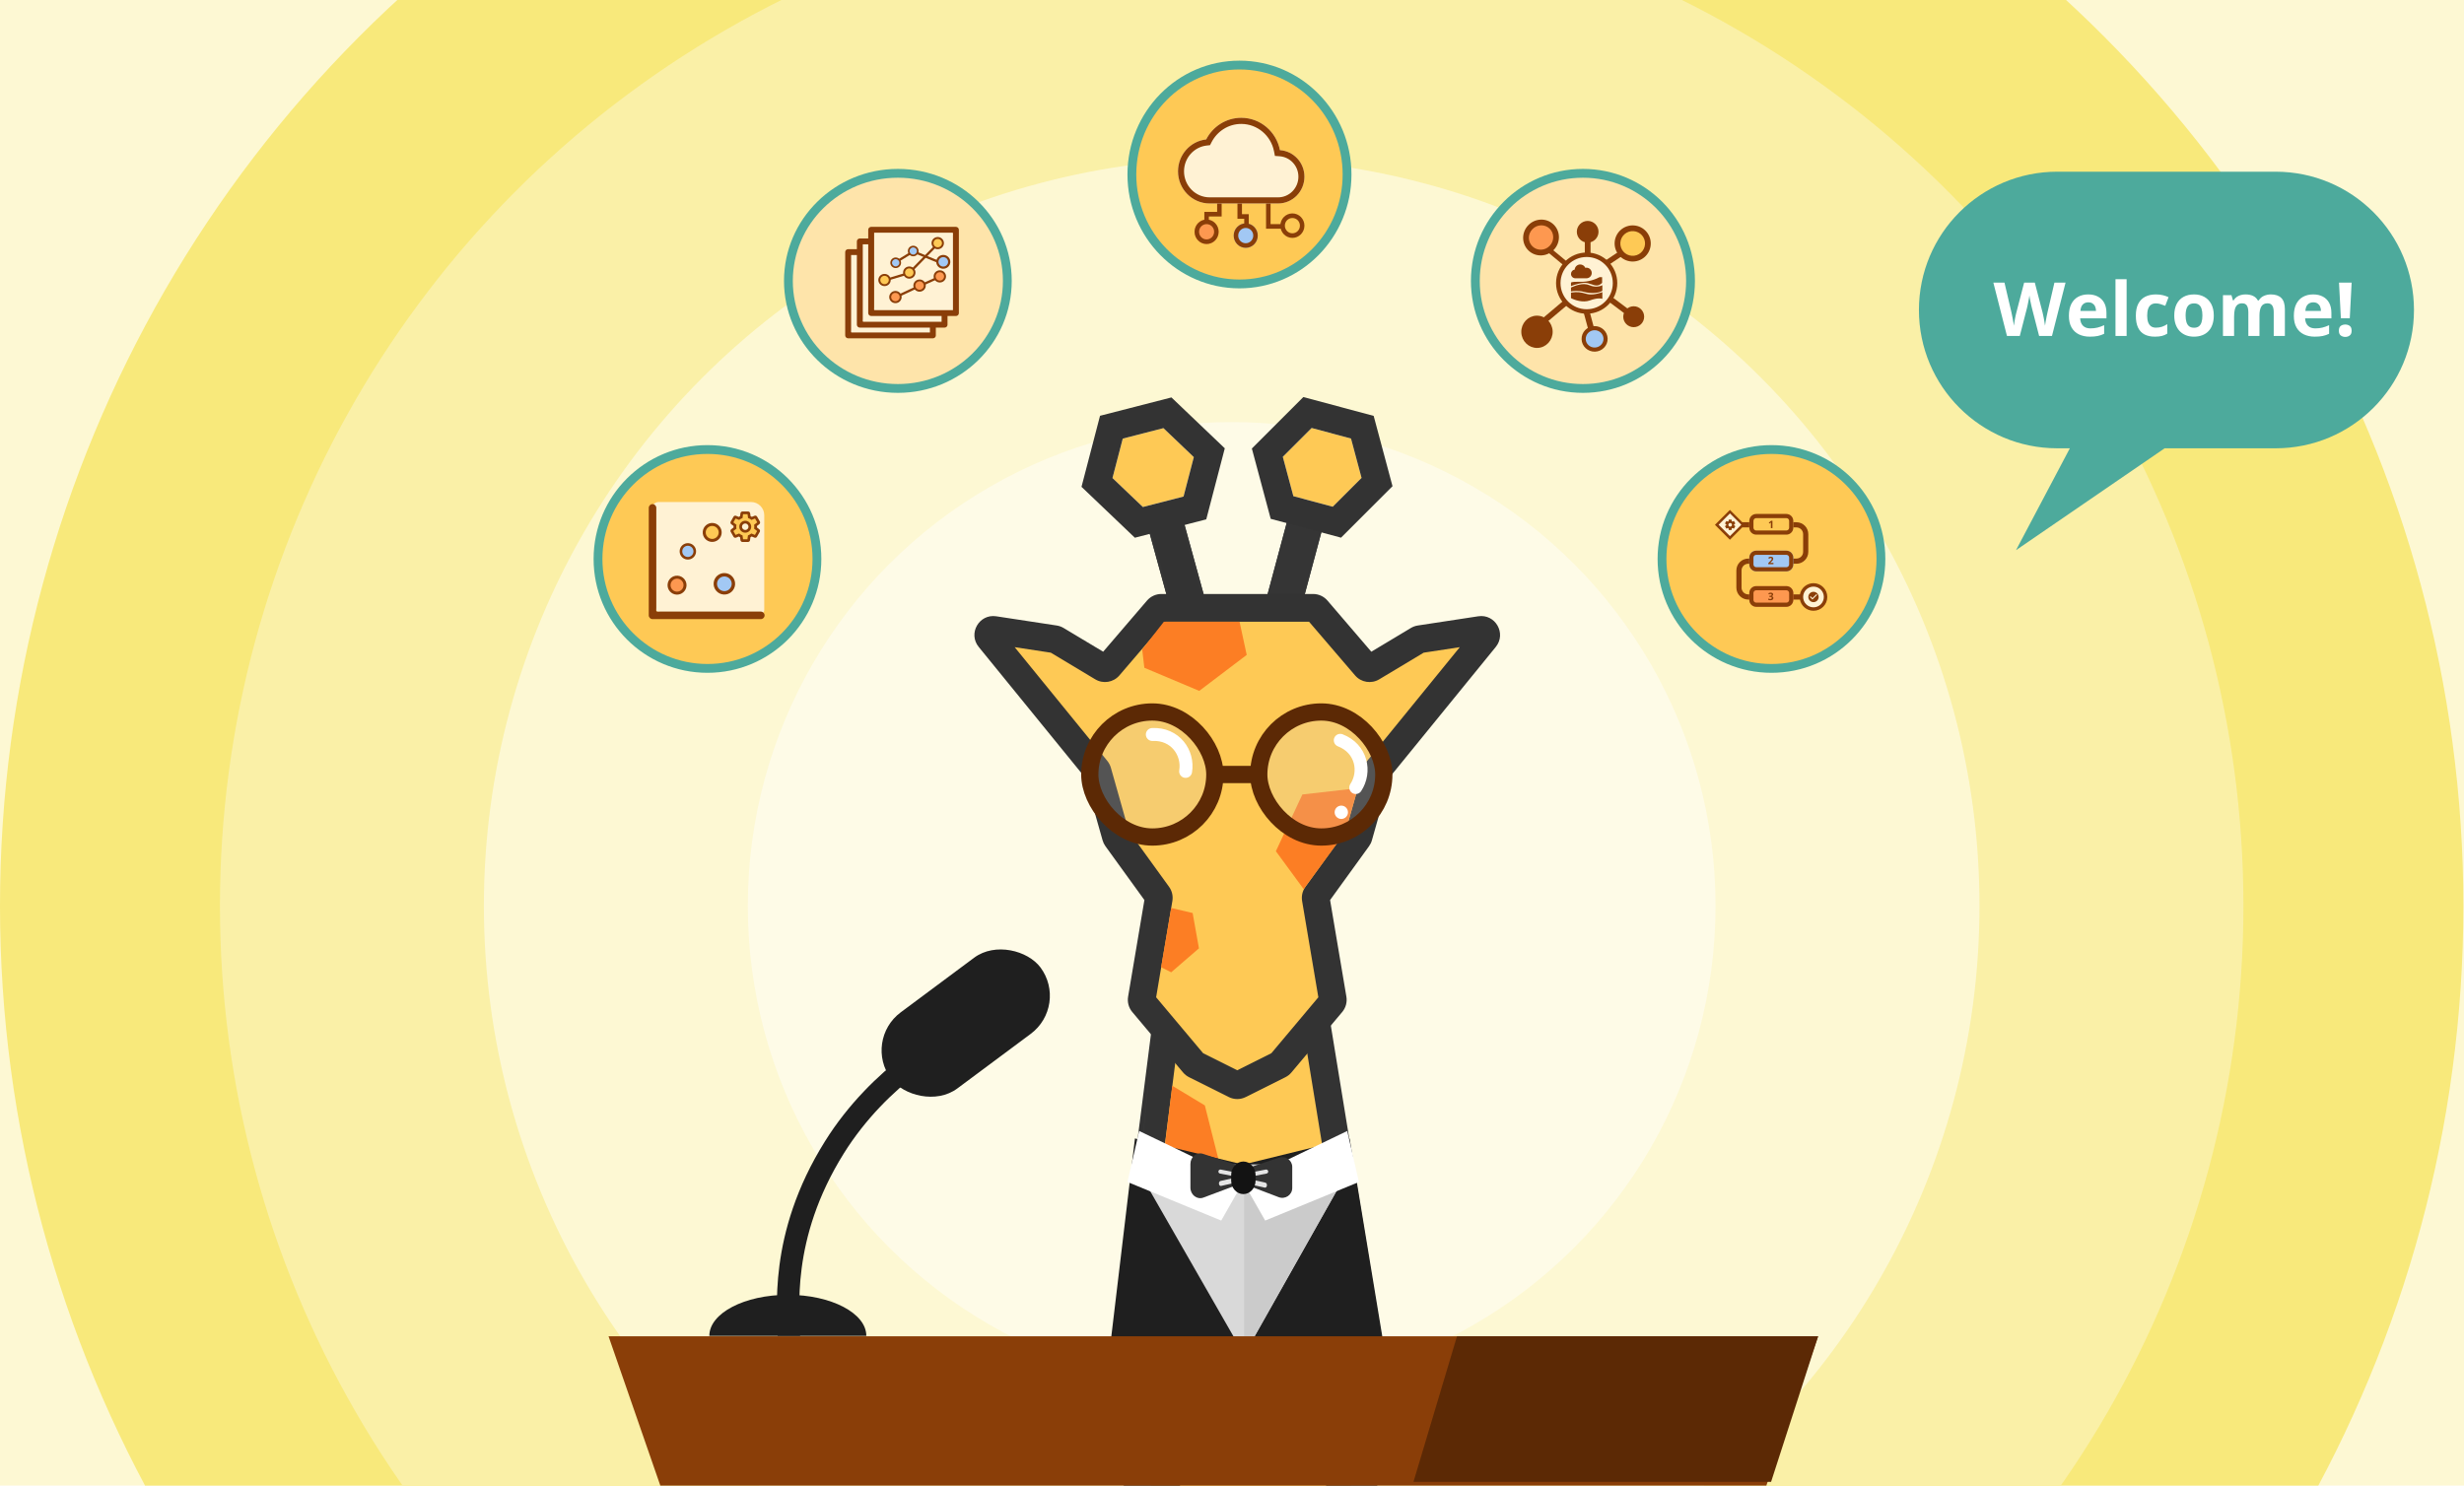 <svg width="660" height="398" viewBox="0 0 660 398" fill="none" xmlns="http://www.w3.org/2000/svg">
<g clip-path="url(#clip0_11686_2368)">
<rect width="660" height="398" fill="#FDF8D3"/>
<circle cx="329.915" cy="242.687" r="329.915" fill="#F8E97B"/>
<circle cx="329.915" cy="242.686" r="271.002" fill="#FAF0A7"/>
<circle cx="329.915" cy="242.687" r="200.306" fill="#FDF8D3"/>
<circle cx="329.915" cy="242.687" r="129.61" fill="#FEFBE7"/>
<g filter="url(#filter0_d_11686_2368)">
<path d="M360.819 44.5C360.819 60.711 347.898 73.819 332 73.819C316.102 73.819 303.181 60.711 303.181 44.5C303.181 28.289 316.102 15.181 332 15.181C347.898 15.181 360.819 28.289 360.819 44.5Z" fill="#FEC955" stroke="#4DAA9C" stroke-width="2.362"/>
<path d="M326.422 59.844C326.422 61.655 324.978 63.123 323.197 63.123C321.416 63.123 319.972 61.655 319.972 59.844C319.972 58.033 321.416 56.565 323.197 56.565C324.978 56.565 326.422 58.033 326.422 59.844Z" fill="#FD9850"/>
<path fill-rule="evenodd" clip-rule="evenodd" d="M323.197 61.893C324.31 61.893 325.212 60.976 325.212 59.844C325.212 58.712 324.31 57.795 323.197 57.795C322.084 57.795 321.181 58.712 321.181 59.844C321.181 60.976 322.084 61.893 323.197 61.893ZM323.197 63.123C324.978 63.123 326.422 61.655 326.422 59.844C326.422 58.033 324.978 56.565 323.197 56.565C321.416 56.565 319.972 58.033 319.972 59.844C319.972 61.655 321.416 63.123 323.197 63.123Z" fill="#8A3E08"/>
<path d="M336.903 60.868C336.903 62.679 335.459 64.147 333.678 64.147C331.897 64.147 330.453 62.679 330.453 60.868C330.453 59.057 331.897 57.59 333.678 57.59C335.459 57.59 336.903 59.057 336.903 60.868Z" fill="#A2C8F4"/>
<path fill-rule="evenodd" clip-rule="evenodd" d="M333.678 62.918C334.791 62.918 335.694 62 335.694 60.868C335.694 59.737 334.791 58.819 333.678 58.819C332.565 58.819 331.662 59.737 331.662 60.868C331.662 62 332.565 62.918 333.678 62.918ZM333.678 64.147C335.459 64.147 336.903 62.679 336.903 60.868C336.903 59.057 335.459 57.59 333.678 57.59C331.897 57.59 330.453 59.057 330.453 60.868C330.453 62.679 331.897 64.147 333.678 64.147Z" fill="#8A3E08"/>
<path d="M349.4 58.204C349.4 60.015 347.956 61.483 346.175 61.483C344.394 61.483 342.95 60.015 342.95 58.204C342.95 56.394 344.394 54.925 346.175 54.925C347.956 54.925 349.4 56.394 349.4 58.204Z" fill="#FEC955"/>
<path fill-rule="evenodd" clip-rule="evenodd" d="M346.175 60.254C347.288 60.254 348.191 59.336 348.191 58.204C348.191 57.072 347.288 56.155 346.175 56.155C345.062 56.155 344.159 57.072 344.159 58.204C344.159 59.336 345.062 60.254 346.175 60.254ZM346.175 61.483C347.956 61.483 349.4 60.015 349.4 58.204C349.4 56.394 347.956 54.925 346.175 54.925C344.394 54.925 342.95 56.394 342.95 58.204C342.95 60.015 344.394 61.483 346.175 61.483Z" fill="#8A3E08"/>
<path fill-rule="evenodd" clip-rule="evenodd" d="M343.353 59.024H339.12V50.212H340.33V57.794H343.353V59.024Z" fill="#8A3E08"/>
<path fill-rule="evenodd" clip-rule="evenodd" d="M334.484 55.13V58.204H333.275V56.36H331.461V47.548H332.67V55.13H334.484Z" fill="#8A3E08"/>
<path fill-rule="evenodd" clip-rule="evenodd" d="M322.592 54.516V57.59H323.802V55.745H327.228V46.934H326.019V54.516H322.592Z" fill="#8A3E08"/>
<path d="M342.839 37.974C341.88 33.026 337.605 29.31 332.469 29.31C328.391 29.31 324.85 31.663 323.086 35.105C318.839 35.565 315.538 39.222 315.538 43.655C315.538 48.403 319.333 52.262 324.003 52.262H342.345C346.24 52.262 349.4 49.048 349.4 45.089C349.4 41.302 346.508 38.233 342.839 37.974Z" fill="#FFF2D4"/>
<path fill-rule="evenodd" clip-rule="evenodd" d="M341.496 39.523L341.257 38.291C340.444 34.096 336.819 30.95 332.469 30.95C329.017 30.95 326.014 32.94 324.516 35.863L324.117 36.643L323.257 36.736C319.823 37.107 317.15 40.068 317.15 43.655C317.15 47.498 320.224 50.622 324.003 50.622H342.345C345.349 50.622 347.788 48.143 347.788 45.089C347.788 42.18 345.567 39.81 342.728 39.61L341.496 39.523ZM332.469 29.31C337.605 29.31 341.88 33.026 342.839 37.974C346.508 38.233 349.4 41.302 349.4 45.089C349.4 49.048 346.24 52.262 342.345 52.262H324.003C319.333 52.262 315.538 48.403 315.538 43.655C315.538 39.222 318.839 35.565 323.086 35.105C324.85 31.663 328.391 29.31 332.469 29.31Z" fill="#8A3E08"/>
</g>
<g filter="url(#filter1_d_11686_2368)">
<circle cx="424" cy="73" r="28.819" fill="#FEE4AA" stroke="#4DAA9C" stroke-width="2.362"/>
<ellipse cx="437.4" cy="62.8" rx="3.8" ry="3.8" fill="#FEC955"/>
<ellipse cx="424.8" cy="73.4" rx="7.6" ry="7.6" fill="#FFF2D4"/>
<circle cx="412.6" cy="61.6" r="3.8" fill="#FD9850"/>
<ellipse cx="427" cy="88.4" rx="3" ry="3" fill="#A2C8F4"/>
<circle cx="425.27" cy="59.842" r="2.61" fill="#8A3E08" stroke="#8A3E08" stroke-width="0.591"/>
<path d="M415.594 86.54C415.653 88.771 413.945 90.611 411.797 90.668C409.65 90.724 407.848 88.976 407.789 86.745C407.73 84.513 409.439 82.673 411.586 82.617C413.733 82.56 415.536 84.308 415.594 86.54Z" fill="#8A3E08" stroke="#8A3E08" stroke-width="0.591"/>
<path d="M412.463 83.653L418.674 78.411L419.655 79.589L413.445 84.831L412.463 83.653Z" fill="#8A3E08"/>
<path fill-rule="evenodd" clip-rule="evenodd" d="M427.185 90.857C428.521 90.824 429.543 89.741 429.512 88.479C429.48 87.217 428.407 86.185 427.071 86.218C425.735 86.251 424.713 87.335 424.744 88.597C424.776 89.859 425.85 90.89 427.185 90.857ZM427.213 91.962C429.139 91.914 430.663 90.343 430.616 88.452C430.569 86.561 428.97 85.066 427.043 85.114C425.117 85.162 423.593 86.733 423.64 88.624C423.687 90.515 425.286 92.009 427.213 91.962Z" fill="#8A3E08"/>
<circle cx="437.6" cy="82.6" r="2.505" fill="#8A3E08" stroke="#8A3E08" stroke-width="0.591"/>
<path fill-rule="evenodd" clip-rule="evenodd" d="M437.091 66.277C438.914 66.408 440.497 65.037 440.628 63.214C440.76 61.391 439.388 59.808 437.566 59.676C435.743 59.545 434.159 60.917 434.028 62.739C433.897 64.562 435.268 66.146 437.091 66.277ZM436.981 67.806C439.648 67.998 441.966 65.991 442.158 63.324C442.35 60.657 440.343 58.339 437.676 58.147C435.008 57.955 432.69 59.962 432.499 62.63C432.307 65.297 434.314 67.615 436.981 67.806Z" fill="#8A3E08"/>
<path fill-rule="evenodd" clip-rule="evenodd" d="M415.076 59C413.819 57.787 411.754 57.813 410.465 59.15C409.177 60.485 409.224 62.55 410.482 63.763C411.739 64.976 413.804 64.949 415.093 63.613C416.381 62.277 416.334 60.212 415.076 59ZM416.141 57.896C414.254 56.075 411.219 56.16 409.362 58.085C407.505 60.01 407.53 63.046 409.417 64.866C411.304 66.687 414.339 66.602 416.196 64.677C418.053 62.753 418.028 59.717 416.141 57.896Z" fill="#8A3E08"/>
<path fill-rule="evenodd" clip-rule="evenodd" d="M437.25 83.309L431.138 78.726L432.045 77.489L438.156 82.072L437.25 83.309Z" fill="#8A3E08"/>
<path fill-rule="evenodd" clip-rule="evenodd" d="M433.708 65.088L429.664 67.788L430.687 68.864L434.731 66.164L433.708 65.088Z" fill="#8A3E08"/>
<path fill-rule="evenodd" clip-rule="evenodd" d="M414.467 65.203L419.111 69.066L420.067 68.13L415.422 64.266L414.467 65.203Z" fill="#8A3E08"/>
<path fill-rule="evenodd" clip-rule="evenodd" d="M426.037 58.979V65.99H424.503V58.979H426.037Z" fill="#8A3E08"/>
<path d="M425.8 81.267L426.945 85.516L425.4 85.932L424.255 81.684L425.8 81.267Z" fill="#8A3E08"/>
<path fill-rule="evenodd" clip-rule="evenodd" d="M421.912 72.304C421.292 72.272 420.8 71.76 420.8 71.132C420.8 70.546 421.23 70.06 421.792 69.972C421.848 69.205 422.489 68.6 423.271 68.6C423.882 68.6 424.406 68.969 424.633 69.497C424.731 69.476 424.834 69.464 424.938 69.464C425.723 69.464 426.359 70.1 426.359 70.885C426.359 71.649 425.756 72.272 425 72.304V72.306H421.979L421.974 72.306L421.968 72.306H421.912V72.304ZM420.8 74.406V73.479C420.899 73.232 422.406 73.212 423.147 73.232C425.42 73.38 427.635 72.47 428.459 71.997H429.138V73.541C428.104 74.528 427.32 74.263 426.296 73.916C425.975 73.808 425.631 73.691 425.247 73.603C423.962 73.306 421.747 73.994 420.8 74.406ZM420.8 75.826V74.776C420.857 74.755 420.94 74.719 421.046 74.673C421.857 74.321 423.993 73.394 425.741 74.159C427.322 74.85 428.706 74.447 429.2 74.159V75.641C428.335 76.32 426.05 76.444 424.259 75.95C422.826 75.555 421.356 75.703 420.8 75.826ZM420.8 76.135V77.617C421.706 78.112 423.987 78.927 425.865 78.235C427.742 77.543 428.871 77.659 429.2 77.803V76.011C428.397 76.341 426.445 76.901 425.062 76.506C423.332 76.011 422.653 75.888 420.8 76.135Z" fill="#8A3E08"/>
<path fill-rule="evenodd" clip-rule="evenodd" d="M433.2 73.6C433.2 78.129 429.529 81.8 425 81.8C420.471 81.8 416.8 78.129 416.8 73.6C416.8 69.071 420.471 65.4 425 65.4C429.529 65.4 433.2 69.071 433.2 73.6ZM425 80.6C428.866 80.6 432 77.466 432 73.6C432 69.734 428.866 66.6 425 66.6C421.134 66.6 418 69.734 418 73.6C418 77.466 421.134 80.6 425 80.6Z" fill="#8A3E08"/>
</g>
<g filter="url(#filter2_d_11686_2368)">
<circle cx="189.5" cy="147.5" r="29.319" fill="#FEC955" stroke="#4DAA9C" stroke-width="2.362"/>
<path d="M174.65 134.015C174.65 133.037 175.444 132.243 176.422 132.243H201.168C203.125 132.243 204.712 133.83 204.712 135.787V161.124C204.712 161.776 204.183 162.305 203.531 162.305H178.194C176.237 162.305 174.65 160.718 174.65 158.761V134.015Z" fill="#FFF2D4"/>
<path fill-rule="evenodd" clip-rule="evenodd" d="M175.797 133.813C175.797 133.254 175.345 132.802 174.786 132.802C174.228 132.802 173.775 133.254 173.775 133.813V162.607C173.775 163.165 174.228 163.618 174.786 163.618H175.797H203.791C204.35 163.618 204.802 163.165 204.802 162.607C204.802 162.048 204.35 161.596 203.791 161.596H176.808C175.556 161.596 175.797 161.762 175.797 160.585V133.813Z" fill="#8A3E08"/>
<ellipse cx="184.268" cy="145.314" rx="1.696" ry="1.865" fill="#A2C8F4"/>
<path fill-rule="evenodd" clip-rule="evenodd" d="M184.14 146.964C184.969 147.024 185.689 146.4 185.749 145.572C185.809 144.743 185.185 144.022 184.356 143.963C183.527 143.903 182.807 144.527 182.747 145.356C182.688 146.185 183.311 146.905 184.14 146.964ZM184.09 147.66C185.303 147.747 186.357 146.835 186.445 145.622C186.532 144.409 185.619 143.355 184.406 143.267C183.193 143.18 182.139 144.093 182.052 145.306C181.965 146.519 182.877 147.573 184.09 147.66Z" fill="#8A3E08"/>
<ellipse cx="194.027" cy="154.156" rx="2.354" ry="2.354" fill="#A2C8F4"/>
<path fill-rule="evenodd" clip-rule="evenodd" d="M193.886 156.119C194.97 156.197 195.912 155.381 195.99 154.297C196.068 153.213 195.252 152.271 194.168 152.193C193.085 152.115 192.143 152.931 192.065 154.015C191.987 155.099 192.802 156.041 193.886 156.119ZM193.821 157.028C195.407 157.142 196.785 155.949 196.899 154.363C197.013 152.776 195.82 151.398 194.234 151.284C192.648 151.17 191.269 152.363 191.155 153.949C191.041 155.536 192.235 156.914 193.821 157.028Z" fill="#8A3E08"/>
<ellipse cx="181.351" cy="154.648" rx="2.199" ry="2.07" fill="#FD9850"/>
<path fill-rule="evenodd" clip-rule="evenodd" d="M181.226 156.25C182.183 156.319 183.014 155.599 183.082 154.643C183.151 153.686 182.432 152.855 181.475 152.786C180.519 152.718 179.688 153.437 179.619 154.394C179.55 155.35 180.27 156.181 181.226 156.25ZM181.169 157.052C182.568 157.153 183.784 156.1 183.885 154.7C183.986 153.301 182.933 152.085 181.533 151.984C180.133 151.883 178.917 152.936 178.817 154.336C178.716 155.736 179.769 156.952 181.169 157.052Z" fill="#8A3E08"/>
<ellipse cx="190.768" cy="140.393" rx="1.992" ry="1.992" fill="#FEC955"/>
<path fill-rule="evenodd" clip-rule="evenodd" d="M190.643 142.125C191.6 142.193 192.431 141.474 192.499 140.517C192.568 139.561 191.849 138.73 190.892 138.661C189.936 138.592 189.105 139.312 189.036 140.268C188.967 141.225 189.687 142.056 190.643 142.125ZM190.585 142.927C191.985 143.028 193.201 141.975 193.302 140.575C193.403 139.176 192.35 137.959 190.95 137.859C189.55 137.758 188.334 138.811 188.234 140.211C188.133 141.61 189.186 142.826 190.585 142.927Z" fill="#8A3E08"/>
<path d="M203.221 137.643L202.477 136.347C202.432 136.258 202.328 136.228 202.254 136.258L201.33 136.63C201.137 136.481 200.928 136.362 200.705 136.273L200.571 135.29C200.541 135.201 200.452 135.141 200.363 135.141H198.874C198.784 135.141 198.71 135.201 198.695 135.305L198.561 136.288C198.338 136.377 198.129 136.511 197.936 136.645L197.012 136.273C196.923 136.243 196.834 136.273 196.789 136.362L196.045 137.658C196 137.747 196.015 137.836 196.089 137.896L196.878 138.506C196.863 138.625 196.849 138.744 196.849 138.864C196.849 138.983 196.863 139.117 196.878 139.221L196.089 139.831C196.015 139.891 196 139.995 196.045 140.07L196.789 141.365C196.834 141.454 196.938 141.484 197.012 141.454L197.936 141.082C198.129 141.231 198.338 141.35 198.561 141.44L198.695 142.422C198.71 142.527 198.784 142.586 198.874 142.586H200.363C200.452 142.586 200.541 142.527 200.541 142.422L200.675 141.44C200.899 141.35 201.107 141.216 201.301 141.082L202.224 141.454C202.313 141.484 202.403 141.454 202.447 141.365L203.192 140.07C203.236 139.98 203.221 139.891 203.147 139.831L202.373 139.221C202.388 139.102 202.403 138.983 202.403 138.864C202.403 138.744 202.388 138.61 202.373 138.506L203.162 137.896C203.236 137.836 203.251 137.732 203.221 137.643ZM199.618 140.099C198.933 140.099 198.382 139.534 198.382 138.864C198.382 138.179 198.948 137.628 199.618 137.628C200.288 137.628 200.854 138.194 200.854 138.864C200.854 139.549 200.303 140.099 199.618 140.099Z" fill="#FEC955"/>
<path fill-rule="evenodd" clip-rule="evenodd" d="M198.336 135.254C198.376 134.976 198.599 134.779 198.874 134.779H200.363C200.6 134.779 200.833 134.93 200.915 135.175L200.925 135.207L201.037 136.024C201.155 136.081 201.269 136.147 201.379 136.22L202.118 135.922L202.119 135.921C202.356 135.827 202.659 135.916 202.795 136.173L203.554 137.494L203.565 137.528C203.627 137.713 203.616 137.996 203.388 138.178L203.386 138.18L202.756 138.668C202.761 138.732 202.765 138.798 202.765 138.863C202.765 138.931 202.761 138.998 202.755 139.061L203.373 139.548C203.473 139.628 203.546 139.741 203.57 139.874C203.594 140.005 203.567 140.129 203.516 140.232L203.511 140.241L202.765 141.539C202.705 141.653 202.607 141.745 202.481 141.793C202.354 141.841 202.223 141.836 202.109 141.798L202.099 141.794L201.344 141.49C201.239 141.558 201.127 141.626 201.007 141.686L200.903 142.452C200.886 142.794 200.581 142.948 200.363 142.948H198.874C198.599 142.948 198.376 142.751 198.336 142.473L198.336 142.471L198.229 141.688C198.111 141.631 197.997 141.565 197.887 141.492L197.148 141.79L197.147 141.791C196.91 141.885 196.607 141.796 196.471 141.539L195.732 140.252C195.598 140.026 195.645 139.723 195.863 139.549L195.865 139.547L196.495 139.059C196.49 138.995 196.486 138.928 196.486 138.863C196.486 138.797 196.49 138.731 196.496 138.668L195.865 138.18L195.863 138.178C195.763 138.099 195.69 137.986 195.666 137.852C195.642 137.722 195.67 137.598 195.721 137.495L195.725 137.486L196.471 136.188C196.532 136.074 196.629 135.982 196.755 135.934C196.882 135.886 197.013 135.891 197.127 135.929L197.137 135.933L197.893 136.237C197.997 136.169 198.11 136.101 198.229 136.041L198.336 135.254ZM199.033 135.503L198.891 136.545L198.695 136.624C198.512 136.697 198.331 136.811 198.142 136.943L197.981 137.054L197.03 136.67L196.435 137.705L197.263 138.346L197.238 138.551C197.222 138.674 197.211 138.771 197.211 138.863C197.211 138.957 197.223 139.072 197.237 139.17L197.267 139.378L196.435 140.022L197.03 141.057L197.992 140.669L198.156 140.795C198.324 140.924 198.503 141.026 198.695 141.103L198.891 141.181L199.033 142.224H200.203L200.345 141.181L200.541 141.103C200.724 141.03 200.905 140.916 201.094 140.784L201.255 140.673L202.207 141.057L202.802 140.021L201.988 139.379L202.013 139.176C202.029 139.053 202.04 138.956 202.04 138.863C202.04 138.77 202.028 138.655 202.014 138.557L201.984 138.349L202.832 137.693L202.236 136.655L201.274 137.043L201.11 136.917C200.942 136.788 200.763 136.686 200.571 136.609L200.375 136.531L200.235 135.503H199.033ZM199.618 137.99C199.145 137.99 198.744 138.381 198.744 138.863C198.744 139.336 199.136 139.737 199.618 139.737C200.103 139.737 200.492 139.348 200.492 138.863C200.492 138.393 200.088 137.99 199.618 137.99ZM198.02 138.863C198.02 137.976 198.751 137.265 199.618 137.265C200.488 137.265 201.216 137.993 201.216 138.863C201.216 139.748 200.503 140.462 199.618 140.462C198.73 140.462 198.02 139.731 198.02 138.863Z" fill="#8A3E08"/>
</g>
<g filter="url(#filter3_d_11686_2368)">
<circle cx="474.5" cy="147.5" r="29.319" fill="#FEC955" stroke="#4DAA9C" stroke-width="2.362"/>
<path fill-rule="evenodd" clip-rule="evenodd" d="M463.365 142.356L459.362 138.354L463.365 134.352L466.674 137.661H481.18C482.941 137.661 484.368 139.088 484.368 140.849V145.595C484.368 147.356 482.941 148.784 481.18 148.784H468.286C467.291 148.784 466.484 149.591 466.484 150.586V155.188C466.484 156.184 467.291 156.991 468.286 156.991H482.123C482.447 155.28 483.95 153.987 485.755 153.987C487.797 153.987 489.452 155.642 489.452 157.684C489.452 159.726 487.797 161.381 485.755 161.381C483.95 161.381 482.447 160.087 482.123 158.377H468.286C466.525 158.377 465.098 156.949 465.098 155.188V150.586C465.098 148.825 466.525 147.398 468.286 147.398H481.18C482.175 147.398 482.982 146.591 482.982 145.595V140.849C482.982 139.854 482.175 139.047 481.18 139.047H466.674L463.365 142.356Z" fill="#8A3E08"/>
<path d="M468.564 156.63C468.564 155.604 469.395 154.772 470.421 154.772H478.49C479.516 154.772 480.348 155.604 480.348 156.63V158.461C480.348 159.486 479.516 160.318 478.49 160.318H470.421C469.395 160.318 468.564 159.486 468.564 158.461V156.63Z" fill="#FD9850"/>
<path fill-rule="evenodd" clip-rule="evenodd" d="M478.49 155.887H470.421C470.011 155.887 469.678 156.22 469.678 156.63V158.461C469.678 158.871 470.011 159.204 470.421 159.204H478.49C478.901 159.204 479.233 158.871 479.233 158.461V156.63C479.233 156.22 478.901 155.887 478.49 155.887ZM470.421 154.772C469.395 154.772 468.564 155.604 468.564 156.63V158.461C468.564 159.486 469.395 160.318 470.421 160.318H478.49C479.516 160.318 480.348 159.486 480.348 158.461V156.63C480.348 155.604 479.516 154.772 478.49 154.772H470.421Z" fill="#8A3E08"/>
<path d="M468.564 147.134C468.564 146.108 469.395 145.277 470.421 145.277H478.49C479.516 145.277 480.348 146.108 480.348 147.134V148.965C480.348 149.991 479.516 150.822 478.49 150.822H470.421C469.395 150.822 468.564 149.991 468.564 148.965V147.134Z" fill="#A2C8F4"/>
<path fill-rule="evenodd" clip-rule="evenodd" d="M478.49 146.391H470.421C470.011 146.391 469.678 146.724 469.678 147.134V148.965C469.678 149.375 470.011 149.708 470.421 149.708H478.49C478.901 149.708 479.233 149.375 479.233 148.965V147.134C479.233 146.724 478.901 146.391 478.49 146.391ZM470.421 145.277C469.395 145.277 468.564 146.108 468.564 147.134V148.965C468.564 149.991 469.395 150.822 470.421 150.822H478.49C479.516 150.822 480.348 149.991 480.348 148.965V147.134C480.348 146.108 479.516 145.277 478.49 145.277H470.421Z" fill="#8A3E08"/>
<path d="M468.564 137.3C468.564 136.274 469.395 135.442 470.421 135.442H478.49C479.516 135.442 480.348 136.274 480.348 137.3V139.131C480.348 140.156 479.516 140.988 478.49 140.988H470.421C469.395 140.988 468.564 140.156 468.564 139.131V137.3Z" fill="#FEC955"/>
<path fill-rule="evenodd" clip-rule="evenodd" d="M478.49 136.557H470.421C470.011 136.557 469.678 136.889 469.678 137.3V139.131C469.678 139.541 470.011 139.874 470.421 139.874H478.49C478.901 139.874 479.233 139.541 479.233 139.131V137.3C479.233 136.889 478.901 136.557 478.49 136.557ZM470.421 135.442C469.395 135.442 468.564 136.274 468.564 137.3V139.131C468.564 140.156 469.395 140.988 470.421 140.988H478.49C479.516 140.988 480.348 140.156 480.348 139.131V137.3C480.348 136.274 479.516 135.442 478.49 135.442H470.421Z" fill="#8A3E08"/>
<rect x="460.34" y="138.334" width="4.298" height="4.298" transform="rotate(-45 460.34 138.334)" fill="#FFF2D4"/>
<g clip-path="url(#clip1_11686_2368)">
<path d="M463.053 139.74L462.997 139.297C462.967 139.285 462.939 139.271 462.912 139.255C462.886 139.239 462.86 139.222 462.834 139.203L462.422 139.376L462.041 138.718L462.398 138.448C462.395 138.431 462.394 138.416 462.394 138.401V138.307C462.394 138.292 462.395 138.277 462.398 138.26L462.041 137.99L462.422 137.331L462.834 137.505C462.86 137.486 462.886 137.469 462.914 137.453C462.942 137.437 462.97 137.423 462.997 137.411L463.053 136.968H463.815L463.871 137.411C463.901 137.423 463.929 137.437 463.956 137.453C463.982 137.469 464.008 137.486 464.034 137.505L464.446 137.331L464.827 137.99L464.47 138.26C464.473 138.277 464.474 138.292 464.474 138.307V138.401C464.474 138.416 464.471 138.431 464.467 138.448L464.824 138.718L464.443 139.376L464.034 139.203C464.008 139.222 463.982 139.239 463.954 139.255C463.926 139.271 463.898 139.285 463.871 139.297L463.815 139.74H463.053ZM463.441 138.839C463.575 138.839 463.689 138.792 463.784 138.697C463.879 138.602 463.926 138.488 463.926 138.354C463.926 138.22 463.879 138.106 463.784 138.011C463.689 137.916 463.575 137.869 463.441 137.869C463.305 137.869 463.19 137.916 463.096 138.011C463.002 138.106 462.956 138.22 462.956 138.354C462.956 138.488 463.002 138.602 463.096 138.697C463.19 138.792 463.305 138.839 463.441 138.839Z" fill="#8A3E08"/>
</g>
<circle cx="485.755" cy="157.684" r="2.773" fill="#FFF2D4"/>
<path fill-rule="evenodd" clip-rule="evenodd" d="M485.755 156.297C484.99 156.297 484.369 156.918 484.369 157.684C484.369 158.449 484.99 159.07 485.755 159.07C486.52 159.07 487.141 158.449 487.141 157.684C487.141 156.918 486.52 156.297 485.755 156.297ZM485.478 158.377L484.784 157.684L484.98 157.488L485.478 157.985L486.53 156.932L486.725 157.129L485.478 158.377Z" fill="#8A3E08"/>
<path d="M474.762 139.242H474.344V138.097L474.348 137.909L474.355 137.703C474.285 137.772 474.237 137.818 474.21 137.839L473.983 138.022L473.781 137.77L474.419 137.263H474.762V139.242Z" fill="#8A3E08"/>
<path d="M475.031 148.9H473.648V148.609L474.145 148.107C474.292 147.956 474.388 147.852 474.433 147.794C474.478 147.735 474.511 147.681 474.53 147.632C474.55 147.582 474.56 147.53 474.56 147.477C474.56 147.398 474.538 147.339 474.494 147.3C474.45 147.261 474.392 147.242 474.319 147.242C474.242 147.242 474.168 147.259 474.096 147.294C474.024 147.33 473.948 147.38 473.87 147.445L473.642 147.175C473.74 147.092 473.82 147.034 473.885 146.999C473.949 146.965 474.019 146.939 474.094 146.921C474.17 146.902 474.255 146.892 474.349 146.892C474.473 146.892 474.582 146.915 474.677 146.96C474.771 147.005 474.845 147.068 474.897 147.15C474.95 147.231 474.976 147.324 474.976 147.428C474.976 147.52 474.96 147.605 474.927 147.686C474.895 147.765 474.846 147.847 474.778 147.931C474.711 148.015 474.593 148.134 474.423 148.29L474.169 148.529V148.548H475.031V148.9Z" fill="#8A3E08"/>
<path d="M474.954 156.997C474.954 157.121 474.917 157.226 474.842 157.313C474.767 157.399 474.662 157.459 474.526 157.491V157.5C474.686 157.519 474.807 157.568 474.889 157.646C474.971 157.723 475.012 157.826 475.012 157.957C475.012 158.148 474.943 158.296 474.805 158.403C474.667 158.508 474.47 158.561 474.214 158.561C473.999 158.561 473.808 158.525 473.642 158.454V158.098C473.719 158.137 473.803 158.168 473.895 158.193C473.987 158.217 474.079 158.229 474.169 158.229C474.307 158.229 474.409 158.206 474.475 158.159C474.541 158.112 474.574 158.037 474.574 157.933C474.574 157.84 474.536 157.774 474.46 157.735C474.384 157.696 474.263 157.677 474.097 157.677H473.947V157.356H474.1C474.253 157.356 474.365 157.336 474.436 157.296C474.507 157.256 474.543 157.187 474.543 157.089C474.543 156.94 474.449 156.865 474.261 156.865C474.196 156.865 474.13 156.875 474.062 156.897C473.995 156.919 473.921 156.956 473.839 157.009L473.645 156.721C473.825 156.591 474.041 156.526 474.291 156.526C474.496 156.526 474.657 156.568 474.775 156.651C474.895 156.734 474.954 156.849 474.954 156.997Z" fill="#8A3E08"/>
</g>
<g filter="url(#filter4_d_11686_2368)">
<path d="M269.819 73C269.819 88.898 256.711 101.819 240.5 101.819C224.289 101.819 211.181 88.898 211.181 73C211.181 57.102 224.289 44.181 240.5 44.181C256.711 44.181 269.819 57.102 269.819 73Z" fill="#FEE4AA" stroke="#4DAA9C" stroke-width="2.362"/>
<rect x="227.103" y="65.773" width="22.732" height="21.744" fill="#FFF2D4"/>
<path fill-rule="evenodd" clip-rule="evenodd" d="M226.973 64.537C226.638 64.628 226.392 64.932 226.392 65.293C226.392 65.295 226.392 65.298 226.392 65.3V87.605C226.392 88.038 226.746 88.388 227.183 88.388H227.974H249.874C249.875 88.388 249.877 88.388 249.878 88.388C249.878 88.388 249.878 88.388 249.878 88.388C250.042 88.388 250.194 88.339 250.32 88.255C250.531 88.114 250.669 87.875 250.669 87.605C250.669 87.603 250.669 87.6 250.669 87.598L250.669 65.293C250.669 64.86 250.315 64.509 249.878 64.509H249.087L227.187 64.509C227.185 64.509 227.184 64.509 227.183 64.509C227.11 64.509 227.04 64.519 226.973 64.537ZM249.087 86.822L249.087 66.86C249.087 66.403 249.134 66.207 249.058 66.126C248.983 66.044 248.785 66.076 248.296 66.076L227.974 66.076V86.038C227.974 86.495 227.927 86.691 228.002 86.772C228.078 86.854 228.276 86.822 228.765 86.822H249.087Z" fill="#8A3E08"/>
<rect x="230.231" y="62.901" width="22.732" height="21.744" fill="#FFF2D4"/>
<path fill-rule="evenodd" clip-rule="evenodd" d="M230.106 61.664C229.769 61.753 229.52 62.058 229.52 62.421C229.52 62.423 229.52 62.426 229.52 62.428V84.733C229.52 85.166 229.874 85.517 230.311 85.517H231.102H253.002C253.003 85.517 253.005 85.517 253.006 85.517C253.006 85.517 253.006 85.517 253.006 85.517C253.17 85.517 253.322 85.467 253.448 85.383C253.659 85.242 253.797 85.004 253.797 84.733C253.797 84.731 253.797 84.728 253.797 84.726L253.797 62.421C253.797 61.988 253.443 61.638 253.006 61.638L252.215 61.638L230.315 61.638C230.314 61.638 230.312 61.638 230.311 61.638C230.24 61.638 230.172 61.647 230.106 61.664ZM252.215 83.95L252.215 63.988C252.215 63.531 252.262 63.336 252.187 63.254C252.111 63.172 251.913 63.205 251.424 63.205L231.102 63.205V83.166C231.102 83.623 231.055 83.819 231.131 83.9C231.206 83.982 231.404 83.95 231.893 83.95H252.215Z" fill="#8A3E08"/>
<rect x="233.274" y="59.791" width="22.732" height="21.744" fill="#FFF2D4"/>
<path fill-rule="evenodd" clip-rule="evenodd" d="M233.149 58.554C232.811 58.644 232.562 58.949 232.562 59.311C232.562 59.314 232.562 59.316 232.562 59.319V81.624C232.562 82.056 232.917 82.407 233.354 82.407H234.145H256.045C256.046 82.407 256.047 82.407 256.048 82.407C256.049 82.407 256.049 82.407 256.049 82.407C256.212 82.407 256.365 82.358 256.491 82.273C256.701 82.132 256.84 81.894 256.84 81.624C256.84 81.621 256.84 81.618 256.84 81.616L256.84 59.311C256.84 58.879 256.485 58.528 256.049 58.528L255.257 58.528L233.357 58.528C233.356 58.528 233.355 58.528 233.354 58.528C233.283 58.528 233.214 58.537 233.149 58.554ZM255.257 80.84L255.257 60.878C255.257 60.422 255.305 60.226 255.229 60.144C255.154 60.063 254.956 60.095 254.466 60.095L234.145 60.095V80.056C234.145 80.513 234.097 80.709 234.173 80.791C234.249 80.872 234.447 80.84 234.936 80.84H255.257Z" fill="#8A3E08"/>
<path fill-rule="evenodd" clip-rule="evenodd" d="M243.688 71.162L237.004 73.163L236.822 72.574L243.506 70.574L243.688 71.162Z" fill="#8A3E08"/>
<path fill-rule="evenodd" clip-rule="evenodd" d="M251.415 68.263L244.518 65.408L244.761 64.841L251.658 67.696L251.415 68.263Z" fill="#8A3E08"/>
<path fill-rule="evenodd" clip-rule="evenodd" d="M239.782 67.735L244.474 64.863L244.805 65.386L240.113 68.257L239.782 67.735Z" fill="#8A3E08"/>
<path fill-rule="evenodd" clip-rule="evenodd" d="M251.546 63.142L243.768 71.091L243.317 70.664L251.095 62.715L251.546 63.142Z" fill="#8A3E08"/>
<ellipse cx="243.558" cy="70.856" rx="1.439" ry="1.332" fill="#FEC955"/>
<path fill-rule="evenodd" clip-rule="evenodd" d="M243.476 71.888C244.102 71.932 244.646 71.469 244.691 70.853C244.736 70.238 244.265 69.703 243.639 69.659C243.014 69.615 242.47 70.078 242.425 70.693C242.38 71.309 242.851 71.844 243.476 71.888ZM243.439 72.404C244.354 72.469 245.15 71.791 245.216 70.891C245.282 69.99 244.593 69.207 243.677 69.142C242.761 69.078 241.966 69.755 241.9 70.656C241.834 71.557 242.523 72.34 243.439 72.404Z" fill="#8A3E08"/>
<ellipse cx="236.928" cy="72.847" rx="1.439" ry="1.332" fill="#FEC955"/>
<path fill-rule="evenodd" clip-rule="evenodd" d="M236.847 73.878C237.472 73.923 238.016 73.46 238.061 72.844C238.106 72.228 237.635 71.694 237.01 71.649C236.384 71.605 235.84 72.068 235.795 72.684C235.75 73.299 236.221 73.834 236.847 73.878ZM236.809 74.395C237.725 74.46 238.52 73.782 238.586 72.881C238.652 71.98 237.963 71.198 237.047 71.133C236.132 71.068 235.336 71.746 235.27 72.647C235.204 73.547 235.893 74.33 236.809 74.395Z" fill="#8A3E08"/>
<ellipse cx="251.178" cy="62.884" rx="1.303" ry="1.282" fill="#FEC955"/>
<path fill-rule="evenodd" clip-rule="evenodd" d="M251.096 63.998C251.722 64.043 252.266 63.58 252.311 62.964C252.356 62.349 251.885 61.814 251.259 61.77C250.634 61.725 250.09 62.188 250.045 62.804C250 63.419 250.471 63.954 251.096 63.998ZM251.059 64.515C251.974 64.58 252.77 63.902 252.836 63.001C252.902 62.1 252.213 61.318 251.297 61.253C250.381 61.188 249.586 61.866 249.52 62.767C249.454 63.667 250.143 64.45 251.059 64.515Z" fill="#8A3E08"/>
<path fill-rule="evenodd" clip-rule="evenodd" d="M251.965 72.141L246.438 74.635L246.178 74.076L251.704 71.582L251.965 72.141Z" fill="#8A3E08"/>
<path fill-rule="evenodd" clip-rule="evenodd" d="M239.604 77.155L246.174 74.078L246.443 74.633L239.873 77.71L239.604 77.155Z" fill="#8A3E08"/>
<ellipse cx="246.338" cy="74.404" rx="1.46" ry="1.333" fill="#FD9850"/>
<path fill-rule="evenodd" clip-rule="evenodd" d="M246.231 75.372C246.857 75.416 247.401 74.953 247.446 74.338C247.491 73.722 247.02 73.187 246.394 73.143C245.768 73.099 245.225 73.562 245.18 74.177C245.135 74.793 245.605 75.328 246.231 75.372ZM246.193 75.888C247.109 75.953 247.905 75.275 247.971 74.375C248.037 73.474 247.348 72.691 246.432 72.627C245.516 72.562 244.72 73.24 244.655 74.14C244.589 75.041 245.278 75.824 246.193 75.888Z" fill="#8A3E08"/>
<ellipse cx="239.873" cy="77.481" rx="1.46" ry="1.333" fill="#FD9850"/>
<path fill-rule="evenodd" clip-rule="evenodd" d="M239.766 78.449C240.392 78.493 240.936 78.03 240.981 77.415C241.026 76.799 240.555 76.264 239.929 76.22C239.303 76.176 238.76 76.639 238.715 77.254C238.67 77.87 239.141 78.405 239.766 78.449ZM239.729 78.965C240.644 79.03 241.44 78.352 241.506 77.452C241.572 76.551 240.883 75.768 239.967 75.704C239.051 75.639 238.256 76.316 238.19 77.217C238.124 78.118 238.813 78.9 239.729 78.965Z" fill="#8A3E08"/>
<ellipse cx="251.73" cy="71.759" rx="1.356" ry="1.333" fill="#FD9850"/>
<path fill-rule="evenodd" clip-rule="evenodd" d="M251.659 72.91C252.285 72.954 252.829 72.492 252.874 71.876C252.919 71.26 252.448 70.726 251.822 70.681C251.197 70.637 250.653 71.1 250.608 71.716C250.563 72.331 251.034 72.866 251.659 72.91ZM251.622 73.427C252.537 73.492 253.333 72.814 253.399 71.913C253.465 71.012 252.776 70.23 251.86 70.165C250.944 70.1 250.149 70.778 250.083 71.678C250.017 72.579 250.706 73.362 251.622 73.427Z" fill="#8A3E08"/>
<ellipse cx="239.931" cy="68.053" rx="1.109" ry="1.2" fill="#A2C8F4"/>
<path fill-rule="evenodd" clip-rule="evenodd" d="M239.848 69.115C240.39 69.154 240.861 68.752 240.9 68.219C240.939 67.685 240.531 67.222 239.989 67.183C239.447 67.145 238.975 67.546 238.936 68.08C238.897 68.613 239.305 69.077 239.848 69.115ZM239.815 69.563C240.609 69.619 241.298 69.032 241.355 68.251C241.412 67.47 240.815 66.792 240.022 66.736C239.228 66.68 238.538 67.267 238.481 68.048C238.424 68.828 239.021 69.507 239.815 69.563Z" fill="#8A3E08"/>
<ellipse cx="244.629" cy="64.902" rx="1.109" ry="1.2" fill="#A2C8F4"/>
<path fill-rule="evenodd" clip-rule="evenodd" d="M244.545 65.964C245.088 66.003 245.559 65.601 245.598 65.068C245.637 64.534 245.229 64.071 244.687 64.033C244.144 63.994 243.673 64.396 243.634 64.929C243.595 65.463 244.003 65.926 244.545 65.964ZM244.513 66.412C245.306 66.468 245.996 65.881 246.053 65.1C246.11 64.32 245.513 63.641 244.719 63.585C243.926 63.529 243.236 64.116 243.179 64.897C243.122 65.677 243.719 66.356 244.513 66.412Z" fill="#8A3E08"/>
<ellipse cx="252.666" cy="67.898" rx="1.54" ry="1.515" fill="#A2C8F4"/>
<path fill-rule="evenodd" clip-rule="evenodd" d="M252.574 69.162C253.283 69.212 253.899 68.687 253.95 67.989C254.001 67.292 253.468 66.686 252.759 66.635C252.049 66.585 251.433 67.11 251.382 67.808C251.331 68.505 251.865 69.111 252.574 69.162ZM252.531 69.747C253.569 69.82 254.471 69.052 254.546 68.031C254.62 67.011 253.839 66.124 252.801 66.05C251.764 65.977 250.862 66.745 250.787 67.766C250.713 68.786 251.493 69.674 252.531 69.747Z" fill="#8A3E08"/>
</g>
<path d="M306.842 138.912L316.122 136.358L323.637 163.672L314.358 166.225L306.842 138.912Z" fill="#333333"/>
<path fill-rule="evenodd" clip-rule="evenodd" d="M315.649 137.189L307.673 139.384L314.83 165.395L322.806 163.2L315.649 137.189ZM306.842 138.912L314.358 166.225L323.637 163.672L316.122 136.358L306.842 138.912Z" fill="#353535"/>
<path d="M354.958 138.801L345.662 136.31L338.224 164.07L347.52 166.561L354.958 138.801Z" fill="#353535"/>
<path fill-rule="evenodd" clip-rule="evenodd" d="M346.14 137.137L354.131 139.279L347.042 165.733L339.052 163.592L346.14 137.137ZM354.958 138.801L347.52 166.561L338.224 164.07L345.662 136.31L354.958 138.801Z" fill="#353535"/>
<path d="M311.633 114.7L319.772 122.465L317.017 133.032L306.122 135.833L297.983 128.068L300.739 117.502L311.633 114.7Z" fill="#FEC955"/>
<path fill-rule="evenodd" clip-rule="evenodd" d="M313.778 106.475L328.068 120.107L323.105 139.14L303.977 144.059L289.687 130.426L294.651 111.393L313.778 106.475ZM297.983 128.068L306.122 135.833L317.017 133.032L319.772 122.465L311.633 114.7L300.739 117.502L297.983 128.068Z" fill="#333333"/>
<path d="M351.331 114.661L361.878 117.487L364.705 128.035L356.983 135.756L346.436 132.93L343.609 122.382L351.331 114.661Z" fill="#FEC955"/>
<path fill-rule="evenodd" clip-rule="evenodd" d="M349.11 106.371L367.947 111.419L372.995 130.256L359.205 144.046L340.367 138.999L335.32 120.161L349.11 106.371ZM346.436 132.93L356.983 135.756L364.705 128.035L361.878 117.487L351.331 114.661L343.609 122.382L346.436 132.93Z" fill="#333333"/>
<path d="M336.49 413.875L297.642 391.876C297.403 391.741 297.27 391.475 297.304 391.203L314.534 255.883C314.577 255.546 314.865 255.293 315.205 255.293H348.76C349.092 255.293 349.374 255.533 349.427 255.86L371.5 391.216C371.543 391.482 371.425 391.747 371.2 391.893L337.19 413.855C336.978 413.991 336.709 413.999 336.49 413.875Z" fill="#FEC955"/>
<path fill-rule="evenodd" clip-rule="evenodd" d="M311.047 255.414C311.327 253.221 313.193 251.577 315.404 251.577H348.96C351.113 251.577 352.948 253.137 353.294 255.262L375.367 390.618C375.648 392.342 374.882 394.068 373.415 395.015L339.405 416.977C338.032 417.863 336.28 417.914 334.858 417.109L296.01 395.11C294.458 394.232 293.592 392.502 293.817 390.734L297.504 391.203L297.511 391.204M297.504 391.203L293.817 390.734L311.047 255.414M318.082 259.009L301.448 389.648L336.919 409.735L367.711 389.851L346.375 259.009H318.082ZM299.672 388.643C299.673 388.643 299.675 388.644 299.676 388.645L299.672 388.643Z" fill="#333333"/>
<path d="M355.165 313.186L359.895 341.564L364.287 368.929L339.988 354.424L335.055 329.915L355.165 313.186Z" fill="#FC7E24"/>
<path d="M312.357 360.152L324.904 373.488L324.473 387.51L314 381.767L303.189 376.024L304.544 365.687L312.357 360.152Z" fill="#FC7E24"/>
<path d="M314 290.889L322.723 296.147L326.631 311.615L315.189 322.733L309.946 323.321L311.635 310.145L314 290.889Z" fill="#FC7E24"/>
<path fill-rule="evenodd" clip-rule="evenodd" d="M331.404 162.848H311.079C310.685 162.848 310.31 163.021 310.053 163.32L297.011 178.536C296.583 179.036 295.855 179.154 295.29 178.815L282.984 171.431C282.833 171.341 282.666 171.281 282.492 171.254L266.287 168.782C265.065 168.596 264.255 170.013 265.035 170.971L293.728 206.213C293.844 206.356 293.93 206.521 293.98 206.698L298.906 224.105C298.949 224.257 299.019 224.4 299.112 224.529L310.126 239.755C310.338 240.048 310.424 240.414 310.364 240.771L305.832 267.638C305.766 268.029 305.875 268.428 306.13 268.732L319.737 284.931C319.856 285.073 320.003 285.188 320.168 285.271L330.8 290.587C331.18 290.777 331.628 290.777 332.008 290.587L342.64 285.271C342.805 285.188 342.952 285.073 343.07 284.931L356.678 268.732C356.933 268.428 357.042 268.029 356.976 267.638L352.444 240.771C352.384 240.414 352.469 240.048 352.682 239.755L363.696 224.529C363.789 224.4 363.858 224.257 363.901 224.105L368.828 206.698C368.878 206.521 368.964 206.356 369.08 206.213L397.772 170.971C398.553 170.013 397.743 168.596 396.521 168.782L380.316 171.254C380.142 171.281 379.975 171.341 379.824 171.431L367.518 178.815C366.952 179.154 366.225 179.036 365.796 178.536L352.754 163.32C352.498 163.021 352.123 162.848 351.728 162.848H331.404Z" fill="#FEC955"/>
<path fill-rule="evenodd" clip-rule="evenodd" d="M307.232 160.902C308.195 159.779 309.6 159.132 311.08 159.132H351.728C353.208 159.132 354.613 159.779 355.576 160.902L367.318 174.601L377.912 168.245C378.478 167.905 379.104 167.68 379.755 167.58L395.96 165.108C400.543 164.409 403.581 169.722 400.654 173.318L372.271 208.18L367.477 225.117C367.316 225.688 367.055 226.226 366.707 226.707L356.273 241.13L360.64 267.02C360.887 268.485 360.479 269.984 359.523 271.122L345.916 287.321C345.471 287.852 344.921 288.285 344.302 288.594L333.67 293.91C332.244 294.624 330.564 294.624 329.138 293.91L318.506 288.594C317.887 288.285 317.337 287.852 316.892 287.321L303.284 271.122C302.329 269.984 301.921 268.485 302.168 267.02L306.535 241.13L296.101 226.707C295.753 226.226 295.492 225.688 295.331 225.117L290.537 208.18L262.154 173.318C259.226 169.722 262.264 164.409 266.848 165.108L283.053 167.58C283.704 167.68 284.33 167.905 284.896 168.245L295.49 174.601L307.232 160.902ZM312.167 166.565L299.833 180.954C298.225 182.831 295.497 183.273 293.378 182.002L281.471 174.858L271.789 173.381L296.61 203.866C297.046 204.402 297.368 205.021 297.556 205.686L302.368 222.69L313.137 237.576C313.933 238.677 314.254 240.05 314.028 241.389L309.678 267.178L322.268 282.166L331.404 286.734L340.54 282.166L353.129 267.178L348.78 241.389C348.554 240.05 348.875 238.677 349.671 237.576L360.44 222.69L365.252 205.686C365.44 205.021 365.762 204.402 366.198 203.866L391.019 173.381L381.337 174.858L369.43 182.002C367.31 183.273 364.583 182.831 362.975 180.954L350.641 166.565H312.167Z" fill="#333333"/>
<path d="M348.849 212.848L363.714 211.159L360.336 222.983L349.187 238.186L341.755 228.051L348.849 212.848Z" fill="#FC7E24"/>
<path d="M311.011 259.132L313.714 243.254L319.457 244.605L321.146 254.064L313.714 260.483L311.011 259.132Z" fill="#FC7E24"/>
<path d="M332.023 166.564L333.939 175.455L321.226 185.093L306.522 178.901L305.944 173.997L311.753 166.564L332.023 166.564Z" fill="#FC7E24"/>
<ellipse opacity="0.2" cx="353.702" cy="208.07" rx="15.592" ry="17.325" fill="#D9D9D9"/>
<rect x="337.171" y="190.745" width="33.495" height="33.495" rx="16.747" stroke="#5C2905" stroke-width="4.62"/>
<ellipse opacity="0.2" cx="308.657" cy="207.493" rx="15.484" ry="15.484" fill="#D9D9D9"/>
<path d="M326.523 207.493H336.052" stroke="#5C2905" stroke-width="4.62" stroke-linecap="round"/>
<path d="M359.001 198.334C364.717 200.553 365.933 206.758 363.149 210.989" stroke="white" stroke-width="3.465" stroke-linecap="round"/>
<path d="M308.657 196.776C314.781 196.487 318.407 201.667 317.577 206.663" stroke="white" stroke-width="3.465" stroke-linecap="round"/>
<ellipse cx="359.278" cy="217.617" rx="1.787" ry="1.787" fill="white"/>
<rect x="291.909" y="190.745" width="33.495" height="33.495" rx="16.747" stroke="#5C2905" stroke-width="4.62"/>
<path d="M304 305L333 312L361.5 305L370.5 359.5H297.5L304 305Z" fill="#1F1F1F"/>
<path d="M333.244 363L304 312H362L333.244 363Z" fill="#D9D9D9"/>
<path d="M333.244 363L333.244 312H362L333.244 363Z" fill="#CBCBCB"/>
<g filter="url(#filter5_d_11686_2368)">
<path d="M305.139 299C313.903 303.185 331.744 311.775 333 312.662L327.114 323L302 312.662L305.139 299Z" fill="white"/>
</g>
<g filter="url(#filter6_d_11686_2368)">
<path d="M360.861 299C352.097 303.185 334.256 311.775 333 312.662L338.886 323L364 312.662L360.861 299Z" fill="white"/>
</g>
<path d="M322.342 320.841L330.197 317.891C331.249 317.496 331.955 316.425 331.955 315.221V314.409C331.955 313.165 331.201 312.067 330.099 311.705L322.244 309.124C320.562 308.572 318.864 309.93 318.864 311.829V318.171C318.864 320.116 320.641 321.48 322.342 320.841Z" fill="#333333"/>
<path fill-rule="evenodd" clip-rule="evenodd" d="M326.507 317.164C326.553 317.531 326.812 317.779 327.087 317.718L330.864 316.875L330.698 315.545L326.921 316.388C326.647 316.449 326.461 316.797 326.507 317.164Z" fill="#E5E5E5"/>
<path fill-rule="evenodd" clip-rule="evenodd" d="M326.362 313.77C326.305 314.066 326.499 314.352 326.794 314.408L330.863 315.191L331.068 314.121L327 313.338C326.704 313.281 326.419 313.475 326.362 313.77Z" fill="#E5E5E5"/>
<path d="M342.509 320.73L335.842 318.19C334.814 317.798 334.136 316.824 334.136 315.737V314.854C334.136 313.726 334.866 312.725 335.949 312.363L342.616 310.141C344.344 309.564 346.136 310.832 346.136 312.631V318.278C346.136 320.124 344.256 321.396 342.509 320.73Z" fill="#333333"/>
<path fill-rule="evenodd" clip-rule="evenodd" d="M339.357 317.618C339.311 317.986 339.051 318.234 338.777 318.173L335 317.33L335.165 316L338.943 316.843C339.217 316.904 339.402 317.251 339.357 317.618Z" fill="#E5E5E5"/>
<path fill-rule="evenodd" clip-rule="evenodd" d="M339.692 313.77C339.749 314.066 339.555 314.352 339.26 314.408L335.191 315.191L334.986 314.121L339.054 313.338C339.349 313.281 339.635 313.475 339.692 313.77Z" fill="#E5E5E5"/>
<path d="M329.773 316.273C329.773 318.281 331.238 319.909 333.046 319.909C334.853 319.909 336.318 318.281 336.318 316.273V314.818C336.318 312.81 334.853 311.182 333.046 311.182C331.238 311.182 329.773 312.81 329.773 314.818V316.273Z" fill="#131313"/>
<path fill-rule="evenodd" clip-rule="evenodd" d="M551.05 46C530.588 46 514 62.588 514 83.05C514 103.512 530.588 120.1 551.05 120.1H554.425L540 147.4L579.813 120.1H609.55C630.012 120.1 646.6 103.512 646.6 83.05C646.6 62.588 630.012 46 609.55 46H551.05Z" fill="#4DAA9C"/>
<path d="M553.271 75.723L549.639 90H546.191L544.258 82.5C544.219 82.357 544.167 82.139 544.102 81.846C544.036 81.553 543.968 81.234 543.896 80.889C543.825 80.537 543.76 80.208 543.701 79.902C543.649 79.59 543.613 79.342 543.594 79.16C543.574 79.342 543.535 79.587 543.477 79.893C543.424 80.199 543.363 80.524 543.291 80.869C543.226 81.214 543.161 81.537 543.096 81.836C543.031 82.135 542.979 82.363 542.939 82.519L541.016 90H537.578L533.936 75.723H536.914L538.74 83.516C538.792 83.75 538.851 84.03 538.916 84.356C538.988 84.681 539.056 85.023 539.121 85.381C539.193 85.732 539.255 86.074 539.307 86.406C539.365 86.732 539.408 87.015 539.434 87.256C539.466 87.008 539.508 86.722 539.561 86.397C539.613 86.064 539.668 85.729 539.727 85.391C539.792 85.046 539.857 84.727 539.922 84.434C539.987 84.141 540.046 83.903 540.098 83.721L542.178 75.723H545.039L547.119 83.721C547.165 83.897 547.217 84.134 547.275 84.434C547.34 84.727 547.406 85.046 547.471 85.391C547.536 85.736 547.594 86.074 547.646 86.406C547.705 86.732 547.747 87.015 547.773 87.256C547.819 86.93 547.881 86.537 547.959 86.074C548.044 85.606 548.132 85.14 548.223 84.678C548.32 84.216 548.405 83.828 548.477 83.516L550.293 75.723H553.271ZM559.336 78.877C560.345 78.877 561.214 79.072 561.943 79.463C562.673 79.847 563.236 80.407 563.633 81.143C564.03 81.878 564.229 82.777 564.229 83.838V85.283H557.188C557.22 86.123 557.471 86.784 557.939 87.266C558.415 87.741 559.072 87.978 559.912 87.978C560.609 87.978 561.247 87.907 561.826 87.764C562.406 87.62 563.001 87.406 563.613 87.119V89.424C563.073 89.691 562.507 89.886 561.914 90.01C561.328 90.133 560.615 90.195 559.775 90.195C558.682 90.195 557.712 89.993 556.865 89.59C556.025 89.186 555.365 88.571 554.883 87.744C554.408 86.917 554.17 85.876 554.17 84.619C554.17 83.343 554.385 82.282 554.814 81.436C555.251 80.583 555.856 79.945 556.631 79.522C557.406 79.092 558.307 78.877 559.336 78.877ZM559.355 80.996C558.776 80.996 558.294 81.182 557.91 81.553C557.533 81.924 557.314 82.507 557.256 83.301H561.436C561.429 82.858 561.348 82.464 561.191 82.119C561.042 81.774 560.814 81.501 560.508 81.299C560.208 81.097 559.824 80.996 559.355 80.996ZM569.629 90H566.65V74.805H569.629V90ZM577.197 90.195C576.117 90.195 575.195 90 574.434 89.609C573.672 89.212 573.092 88.6 572.695 87.773C572.298 86.947 572.1 85.889 572.1 84.6C572.1 83.265 572.324 82.178 572.773 81.338C573.229 80.492 573.857 79.87 574.658 79.473C575.465 79.076 576.4 78.877 577.461 78.877C578.216 78.877 578.867 78.952 579.414 79.102C579.967 79.245 580.449 79.417 580.859 79.619L579.98 81.924C579.512 81.735 579.076 81.582 578.672 81.465C578.268 81.341 577.865 81.279 577.461 81.279C576.94 81.279 576.507 81.403 576.162 81.65C575.817 81.891 575.56 82.256 575.391 82.744C575.221 83.232 575.137 83.844 575.137 84.58C575.137 85.303 575.228 85.902 575.41 86.377C575.592 86.852 575.856 87.207 576.201 87.441C576.546 87.669 576.966 87.783 577.461 87.783C578.079 87.783 578.63 87.702 579.111 87.539C579.593 87.37 580.062 87.135 580.518 86.836V89.385C580.062 89.671 579.583 89.876 579.082 90C578.587 90.13 577.959 90.195 577.197 90.195ZM592.979 84.522C592.979 85.433 592.855 86.24 592.607 86.943C592.367 87.647 592.012 88.242 591.543 88.731C591.081 89.212 590.521 89.577 589.863 89.824C589.212 90.072 588.477 90.195 587.656 90.195C586.888 90.195 586.182 90.072 585.537 89.824C584.899 89.577 584.342 89.212 583.867 88.731C583.398 88.242 583.034 87.647 582.773 86.943C582.52 86.24 582.393 85.433 582.393 84.522C582.393 83.311 582.607 82.285 583.037 81.445C583.467 80.606 584.079 79.967 584.873 79.531C585.667 79.095 586.615 78.877 587.715 78.877C588.737 78.877 589.642 79.095 590.43 79.531C591.224 79.967 591.846 80.606 592.295 81.445C592.751 82.285 592.979 83.311 592.979 84.522ZM585.43 84.522C585.43 85.238 585.508 85.84 585.664 86.328C585.82 86.816 586.064 87.184 586.396 87.432C586.729 87.679 587.161 87.803 587.695 87.803C588.223 87.803 588.649 87.679 588.975 87.432C589.307 87.184 589.548 86.816 589.697 86.328C589.854 85.84 589.932 85.238 589.932 84.522C589.932 83.799 589.854 83.2 589.697 82.725C589.548 82.243 589.307 81.882 588.975 81.641C588.643 81.4 588.21 81.279 587.676 81.279C586.888 81.279 586.315 81.549 585.957 82.09C585.605 82.63 585.43 83.441 585.43 84.522ZM608.262 78.877C609.499 78.877 610.433 79.196 611.064 79.834C611.702 80.466 612.021 81.481 612.021 82.881V90H609.033V83.623C609.033 82.842 608.9 82.253 608.633 81.856C608.366 81.458 607.952 81.26 607.393 81.26C606.605 81.26 606.045 81.543 605.713 82.109C605.381 82.669 605.215 83.473 605.215 84.522V90H602.236V83.623C602.236 83.102 602.178 82.666 602.061 82.314C601.943 81.963 601.764 81.699 601.523 81.523C601.283 81.348 600.973 81.26 600.596 81.26C600.042 81.26 599.606 81.4 599.287 81.68C598.975 81.953 598.75 82.36 598.613 82.9C598.483 83.434 598.418 84.088 598.418 84.863V90H595.439V79.082H597.715L598.115 80.478H598.281C598.503 80.101 598.779 79.795 599.111 79.561C599.45 79.326 599.821 79.154 600.225 79.043C600.628 78.932 601.038 78.877 601.455 78.877C602.256 78.877 602.933 79.007 603.486 79.268C604.046 79.528 604.476 79.932 604.775 80.478H605.039C605.365 79.919 605.824 79.512 606.416 79.258C607.015 79.004 607.63 78.877 608.262 78.877ZM619.59 78.877C620.599 78.877 621.468 79.072 622.197 79.463C622.926 79.847 623.49 80.407 623.887 81.143C624.284 81.878 624.482 82.777 624.482 83.838V85.283H617.441C617.474 86.123 617.725 86.784 618.193 87.266C618.669 87.741 619.326 87.978 620.166 87.978C620.863 87.978 621.501 87.907 622.08 87.764C622.66 87.62 623.255 87.406 623.867 87.119V89.424C623.327 89.691 622.76 89.886 622.168 90.01C621.582 90.133 620.869 90.195 620.029 90.195C618.936 90.195 617.965 89.993 617.119 89.59C616.279 89.186 615.618 88.571 615.137 87.744C614.661 86.917 614.424 85.876 614.424 84.619C614.424 83.343 614.639 82.282 615.068 81.436C615.505 80.583 616.11 79.945 616.885 79.522C617.66 79.092 618.561 78.877 619.59 78.877ZM619.609 80.996C619.03 80.996 618.548 81.182 618.164 81.553C617.786 81.924 617.568 82.507 617.51 83.301H621.689C621.683 82.858 621.602 82.464 621.445 82.119C621.296 81.774 621.068 81.501 620.762 81.299C620.462 81.097 620.078 80.996 619.609 80.996ZM629.404 85.264H627.021L626.523 75.723H629.902L629.404 85.264ZM626.484 88.603C626.484 87.992 626.65 87.562 626.982 87.314C627.321 87.067 627.728 86.943 628.203 86.943C628.665 86.943 629.062 87.067 629.395 87.314C629.733 87.562 629.902 87.992 629.902 88.603C629.902 89.189 629.733 89.613 629.395 89.873C629.062 90.133 628.665 90.264 628.203 90.264C627.728 90.264 627.321 90.133 626.982 89.873C626.65 89.613 626.484 89.189 626.484 88.603Z" fill="white"/>
<path fill-rule="evenodd" clip-rule="evenodd" d="M232.049 357.891L190 357.891C190 351.816 199.413 346.891 211.024 346.891C222.636 346.891 232.049 351.816 232.049 357.891Z" fill="#1F1F1F"/>
<path d="M211.315 357.891C211.315 351.676 208.45 331.478 223.492 307.395C235.526 288.129 254.055 277.616 261.815 274.767" stroke="#1F1F1F" stroke-width="6"/>
<rect x="231.068" y="278.799" width="49.919" height="25.413" rx="12.707" transform="rotate(-36.652 231.068 278.799)" fill="#1F1F1F"/>
<path d="M163 358H487L451.973 459H198.027L163 358Z" fill="#8A3E08"/>
<path fill-rule="evenodd" clip-rule="evenodd" d="M487 358H390.266L378.612 397H474.399L487 358Z" fill="#5C2905"/>
</g>
<defs>
<filter id="filter0_d_11686_2368" x="296.375" y="10.625" width="71.25" height="72.25" filterUnits="userSpaceOnUse" color-interpolation-filters="sRGB">
<feFlood flood-opacity="0" result="BackgroundImageFix"/>
<feColorMatrix in="SourceAlpha" type="matrix" values="0 0 0 0 0 0 0 0 0 0 0 0 0 0 0 0 0 0 127 0" result="hardAlpha"/>
<feOffset dy="2.25"/>
<feGaussianBlur stdDeviation="2.812"/>
<feComposite in2="hardAlpha" operator="out"/>
<feColorMatrix type="matrix" values="0 0 0 0 0.47 0 0 0 0 0.608 0 0 0 0 0.588 0 0 0 1 0"/>
<feBlend mode="normal" in2="BackgroundImageFix" result="effect1_dropShadow_11686_2368"/>
<feBlend mode="normal" in="SourceGraphic" in2="effect1_dropShadow_11686_2368" result="shape"/>
</filter>
<filter id="filter1_d_11686_2368" x="388.375" y="39.625" width="71.25" height="71.25" filterUnits="userSpaceOnUse" color-interpolation-filters="sRGB">
<feFlood flood-opacity="0" result="BackgroundImageFix"/>
<feColorMatrix in="SourceAlpha" type="matrix" values="0 0 0 0 0 0 0 0 0 0 0 0 0 0 0 0 0 0 127 0" result="hardAlpha"/>
<feOffset dy="2.25"/>
<feGaussianBlur stdDeviation="2.812"/>
<feComposite in2="hardAlpha" operator="out"/>
<feColorMatrix type="matrix" values="0 0 0 0 0.47 0 0 0 0 0.608 0 0 0 0 0.588 0 0 0 1 0"/>
<feBlend mode="normal" in2="BackgroundImageFix" result="effect1_dropShadow_11686_2368"/>
<feBlend mode="normal" in="SourceGraphic" in2="effect1_dropShadow_11686_2368" result="shape"/>
</filter>
<filter id="filter2_d_11686_2368" x="153.375" y="113.625" width="72.25" height="72.25" filterUnits="userSpaceOnUse" color-interpolation-filters="sRGB">
<feFlood flood-opacity="0" result="BackgroundImageFix"/>
<feColorMatrix in="SourceAlpha" type="matrix" values="0 0 0 0 0 0 0 0 0 0 0 0 0 0 0 0 0 0 127 0" result="hardAlpha"/>
<feOffset dy="2.25"/>
<feGaussianBlur stdDeviation="2.812"/>
<feComposite in2="hardAlpha" operator="out"/>
<feColorMatrix type="matrix" values="0 0 0 0 0.47 0 0 0 0 0.608 0 0 0 0 0.588 0 0 0 1 0"/>
<feBlend mode="normal" in2="BackgroundImageFix" result="effect1_dropShadow_11686_2368"/>
<feBlend mode="normal" in="SourceGraphic" in2="effect1_dropShadow_11686_2368" result="shape"/>
</filter>
<filter id="filter3_d_11686_2368" x="438.375" y="113.625" width="72.25" height="72.25" filterUnits="userSpaceOnUse" color-interpolation-filters="sRGB">
<feFlood flood-opacity="0" result="BackgroundImageFix"/>
<feColorMatrix in="SourceAlpha" type="matrix" values="0 0 0 0 0 0 0 0 0 0 0 0 0 0 0 0 0 0 127 0" result="hardAlpha"/>
<feOffset dy="2.25"/>
<feGaussianBlur stdDeviation="2.812"/>
<feComposite in2="hardAlpha" operator="out"/>
<feColorMatrix type="matrix" values="0 0 0 0 0.47 0 0 0 0 0.608 0 0 0 0 0.588 0 0 0 1 0"/>
<feBlend mode="normal" in2="BackgroundImageFix" result="effect1_dropShadow_11686_2368"/>
<feBlend mode="normal" in="SourceGraphic" in2="effect1_dropShadow_11686_2368" result="shape"/>
</filter>
<filter id="filter4_d_11686_2368" x="204.375" y="39.625" width="72.25" height="71.25" filterUnits="userSpaceOnUse" color-interpolation-filters="sRGB">
<feFlood flood-opacity="0" result="BackgroundImageFix"/>
<feColorMatrix in="SourceAlpha" type="matrix" values="0 0 0 0 0 0 0 0 0 0 0 0 0 0 0 0 0 0 127 0" result="hardAlpha"/>
<feOffset dy="2.25"/>
<feGaussianBlur stdDeviation="2.812"/>
<feComposite in2="hardAlpha" operator="out"/>
<feColorMatrix type="matrix" values="0 0 0 0 0.47 0 0 0 0 0.608 0 0 0 0 0.588 0 0 0 1 0"/>
<feBlend mode="normal" in2="BackgroundImageFix" result="effect1_dropShadow_11686_2368"/>
<feBlend mode="normal" in="SourceGraphic" in2="effect1_dropShadow_11686_2368" result="shape"/>
</filter>
<filter id="filter5_d_11686_2368" x="298" y="299" width="39" height="32" filterUnits="userSpaceOnUse" color-interpolation-filters="sRGB">
<feFlood flood-opacity="0" result="BackgroundImageFix"/>
<feColorMatrix in="SourceAlpha" type="matrix" values="0 0 0 0 0 0 0 0 0 0 0 0 0 0 0 0 0 0 127 0" result="hardAlpha"/>
<feOffset dy="4"/>
<feGaussianBlur stdDeviation="2"/>
<feComposite in2="hardAlpha" operator="out"/>
<feColorMatrix type="matrix" values="0 0 0 0 0 0 0 0 0 0 0 0 0 0 0 0 0 0 0.25 0"/>
<feBlend mode="normal" in2="BackgroundImageFix" result="effect1_dropShadow_11686_2368"/>
<feBlend mode="normal" in="SourceGraphic" in2="effect1_dropShadow_11686_2368" result="shape"/>
</filter>
<filter id="filter6_d_11686_2368" x="329" y="299" width="39" height="32" filterUnits="userSpaceOnUse" color-interpolation-filters="sRGB">
<feFlood flood-opacity="0" result="BackgroundImageFix"/>
<feColorMatrix in="SourceAlpha" type="matrix" values="0 0 0 0 0 0 0 0 0 0 0 0 0 0 0 0 0 0 127 0" result="hardAlpha"/>
<feOffset dy="4"/>
<feGaussianBlur stdDeviation="2"/>
<feComposite in2="hardAlpha" operator="out"/>
<feColorMatrix type="matrix" values="0 0 0 0 0 0 0 0 0 0 0 0 0 0 0 0 0 0 0.25 0"/>
<feBlend mode="normal" in2="BackgroundImageFix" result="effect1_dropShadow_11686_2368"/>
<feBlend mode="normal" in="SourceGraphic" in2="effect1_dropShadow_11686_2368" result="shape"/>
</filter>
<clipPath id="clip0_11686_2368">
<rect width="660" height="398" fill="white"/>
</clipPath>
<clipPath id="clip1_11686_2368">
<rect width="3.327" height="3.327" fill="white" transform="translate(461.77 136.69)"/>
</clipPath>
</defs>
</svg>
